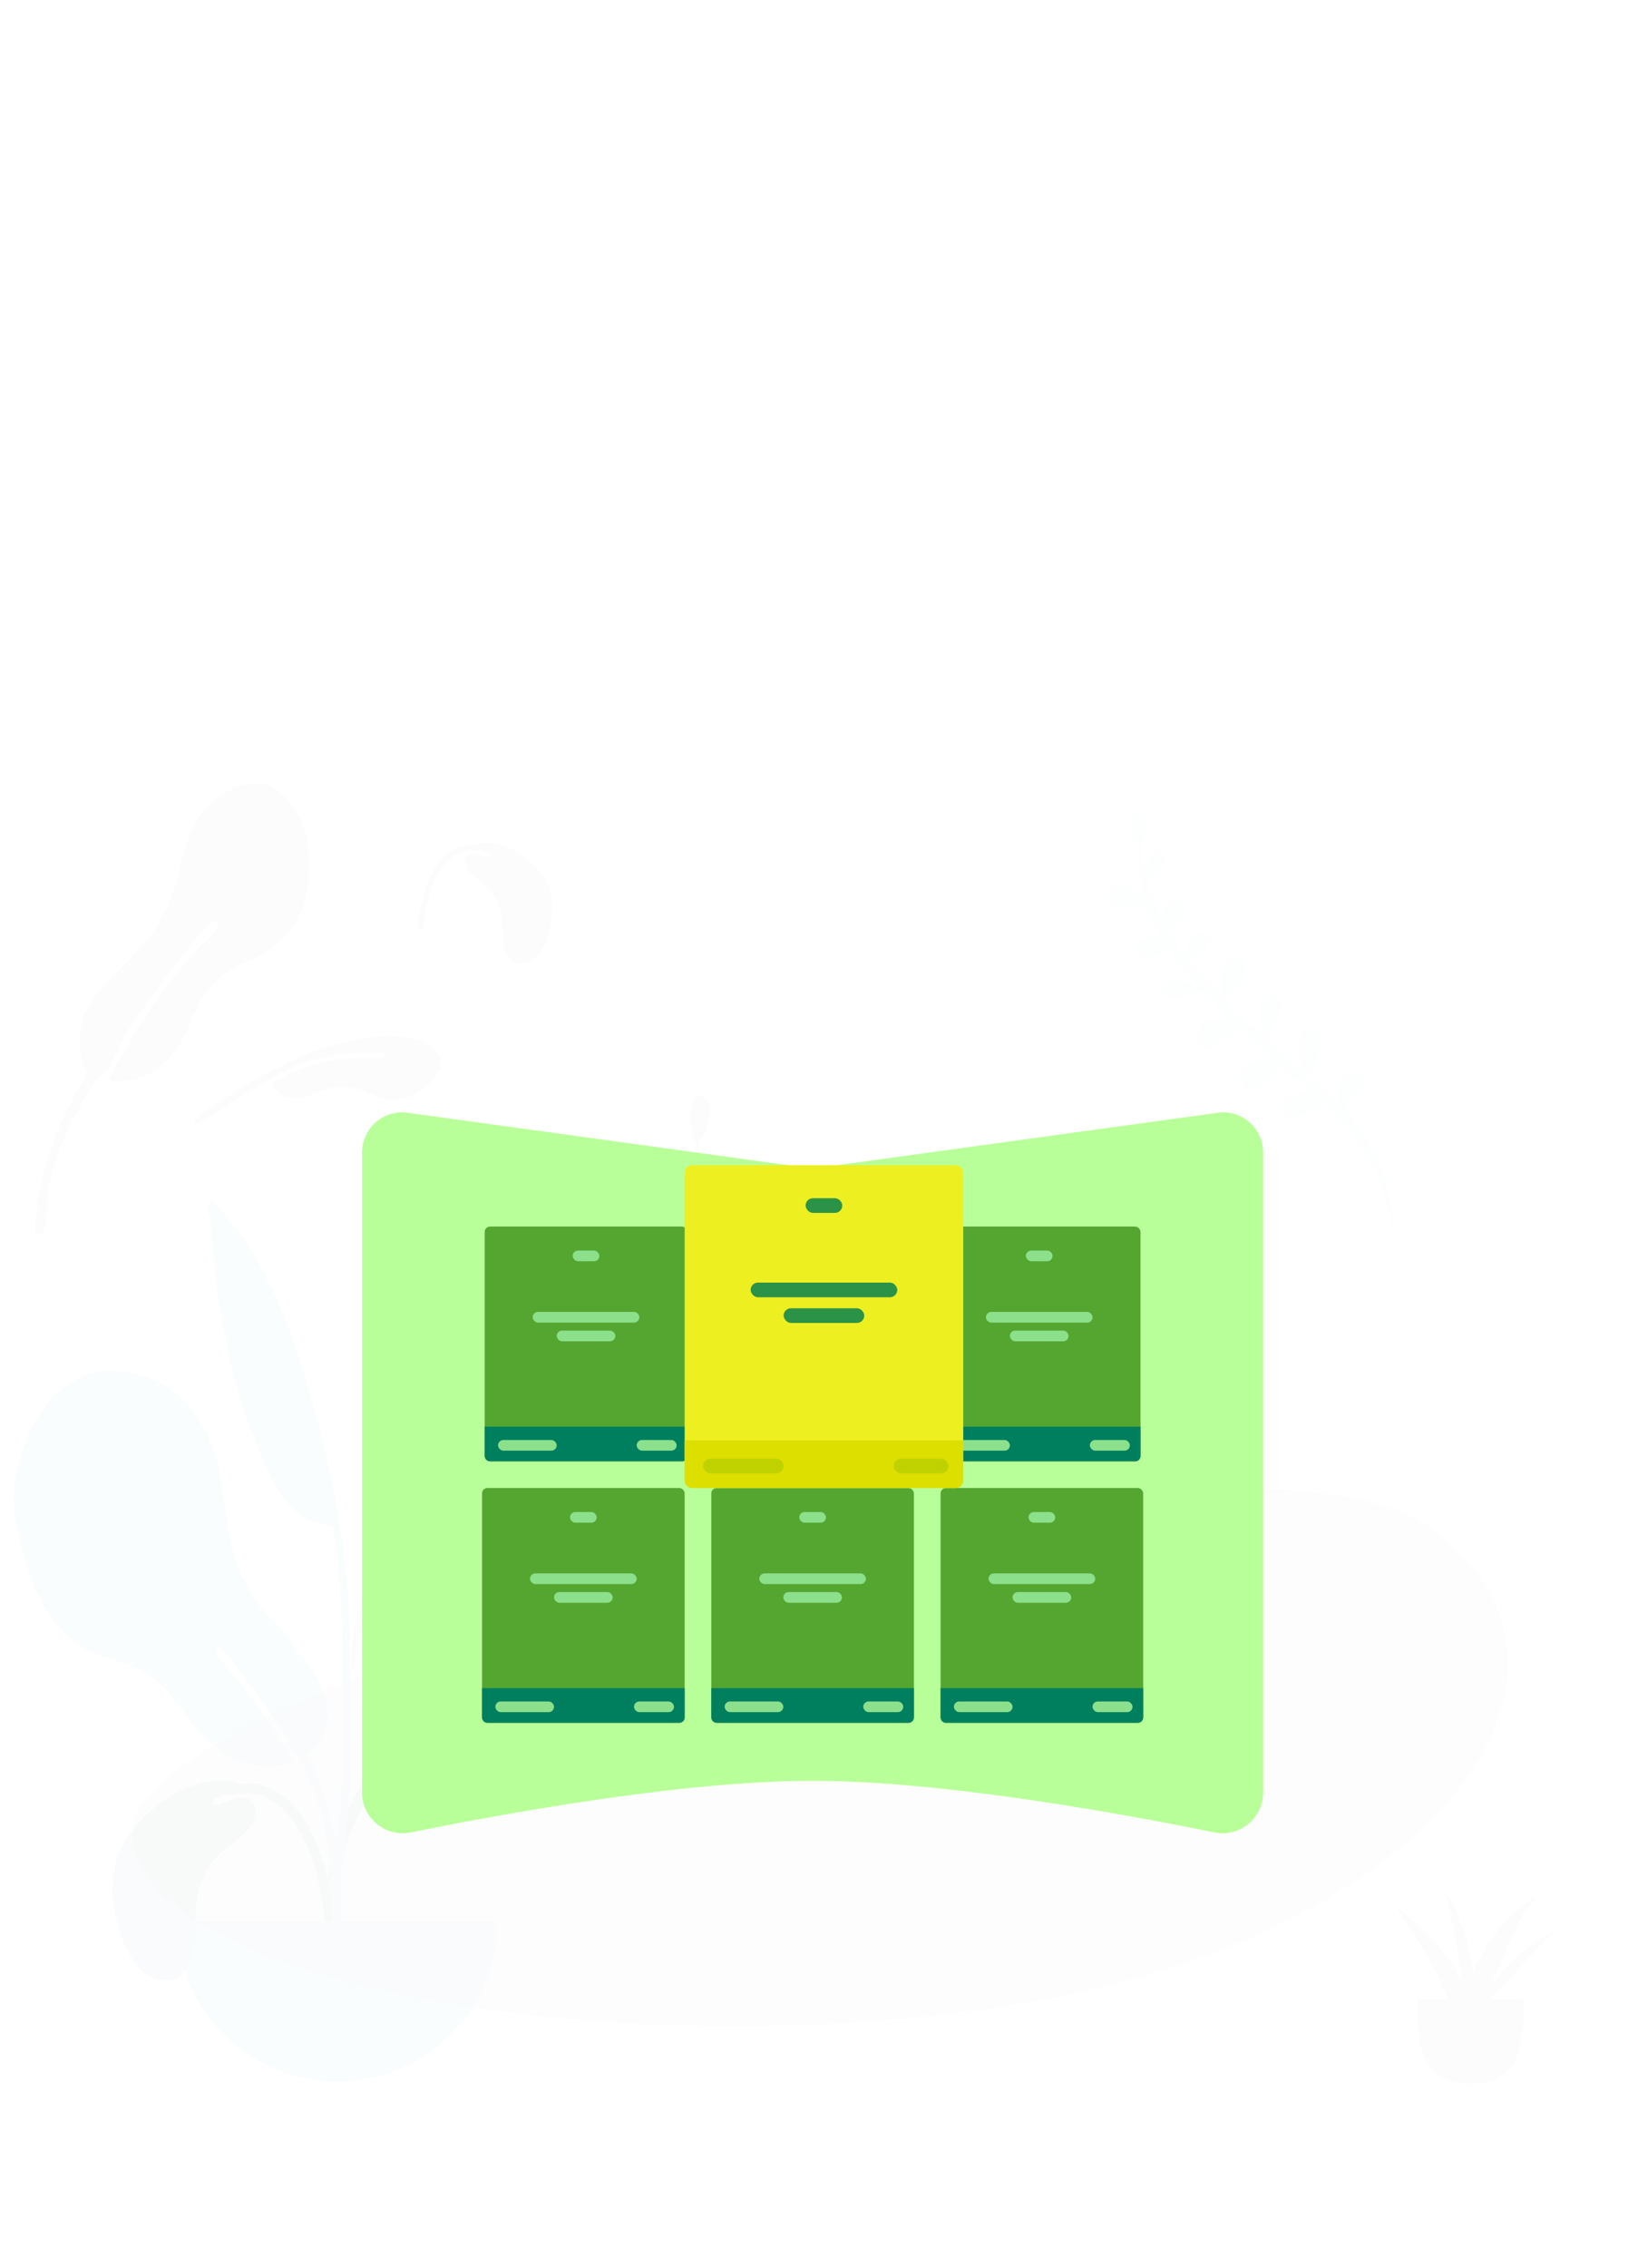 <svg width="589" height="820" viewBox="0 0 589 820" fill="none" xmlns="http://www.w3.org/2000/svg">
<mask id="mask0" mask-type="alpha" maskUnits="userSpaceOnUse" x="0" y="0" width="589" height="820">
<rect width="589" height="820" fill="#417837"/>
</mask>
<g mask="url(#mask0)">
<g opacity="0.2">
<g opacity="0.505">
<path fill-rule="evenodd" clip-rule="evenodd" d="M48.279 659.584C41.027 713.869 216.91 749.276 368.296 724.566C519.682 699.856 589.131 603.359 516.892 551.942C444.653 500.525 55.532 605.3 48.279 659.584Z" fill="#F2F2F2"/>
</g>
<path fill-rule="evenodd" clip-rule="evenodd" d="M265.856 433.379C263.119 431.285 258.874 432.62 256.119 433.855C255.057 434.332 252.344 435.856 250.332 437.571C250.598 436.382 250.835 435.183 251.042 433.974C251.894 429.002 252.48 423.937 252.762 418.9C252.835 417.587 252.74 416.119 252.643 414.633L252.643 414.632L252.643 414.632C252.61 414.128 252.577 413.622 252.55 413.12C252.661 413.001 252.735 412.837 252.766 412.614C252.778 412.707 252.784 412.78 252.789 412.837C252.798 412.929 252.802 412.975 252.816 412.978C252.831 412.982 252.856 412.943 252.907 412.865C252.927 412.835 252.951 412.799 252.979 412.757C255.015 409.709 256.725 406.274 256.959 402.499C257.158 399.297 254.53 393.238 250.805 397.432C249.138 399.305 249.571 412.46 252.074 413.266C251.405 417.626 250.565 421.977 249.511 426.274C249.353 426.246 249.192 426.243 249.033 426.265C249.048 425.197 249.05 424.031 249.006 423.63C248.631 420.178 245.75 413.168 241.164 414.529C237.64 415.575 239.8 419.881 240.999 421.765C242.93 424.799 245.114 426.113 247.879 427.69C247.935 428.342 248.355 428.721 248.851 428.845C246.999 435.783 244.566 442.55 241.381 448.943L241.297 448.536C240.892 446.596 240.421 444.334 240.123 443.859C238.562 441.372 235.107 438.335 231.921 439.806C225.23 442.9 232.493 451.794 238.19 452.762C238.426 453.089 238.677 453.353 238.943 453.504C237.837 455.433 236.654 457.323 235.388 459.163C233.49 461.932 231.45 464.692 229.311 467.436C229.245 465.289 228.398 460.506 228.158 459.992C226.698 456.871 222.488 453.66 219.072 455.877C215.231 458.377 218.714 463.101 220.905 465.238C221.803 466.115 226.245 469.327 227.812 469.342C222.644 475.811 216.941 482.171 211.142 488.3C211.622 485.556 212.25 477.999 212.18 477.161C211.82 472.832 208.979 465.908 203.381 467.595C197.95 469.229 200.352 476.422 202.211 479.851C203.337 481.926 204.894 484.035 206.772 485.482C207.111 485.743 207.553 485.956 207.994 486.168C208.526 486.425 209.057 486.68 209.404 487.019C209.713 487.321 209.808 487.667 209.902 488.011C210.001 488.373 210.1 488.733 210.449 489.033C207.315 492.331 204.16 495.561 201.049 498.7C199.581 500.182 198.087 501.635 196.578 503.07C195.752 502.727 194.575 503.178 194.636 504.349C194.645 504.519 194.684 504.666 194.737 504.8C193.594 505.866 192.443 506.923 191.283 507.97C191.309 507.665 191.302 507.235 191.248 506.642C192.084 507.831 192.049 506.098 192.022 504.778C192.013 504.311 192.004 503.896 192.036 503.679C192.158 502.83 192.317 501.99 192.476 501.151L192.476 501.15C192.814 499.358 193.152 497.571 193.135 495.721C193.098 491.794 190.615 485.211 185.389 487.549C180.583 489.696 182.331 495.516 184.144 499.165C185.292 501.474 186.862 503.536 188.504 505.509C188.796 505.862 189.121 506.339 189.443 506.811C189.92 507.512 190.39 508.203 190.738 508.46C186.276 512.466 181.71 516.353 177.142 520.241L177.142 520.242C175.096 521.983 173.051 523.725 171.014 525.477C170.925 525.092 170.852 524.711 170.789 524.354C170.916 524.498 171.09 524.566 171.312 524.553C171.371 524.258 171.457 523.866 171.56 523.396C172.818 517.652 176.648 500.159 166.276 503.55C158.677 506.041 164.041 521.273 169.709 526.601C166.269 529.576 162.862 532.589 159.535 535.692C157.128 537.937 154.791 540.259 152.544 542.658C153.707 539.551 154.802 535.529 154.083 532.328C153.036 527.67 148.129 523.272 143.339 525.922C137.367 529.241 141.961 533.773 146.27 538.024C148.47 540.194 150.595 542.29 151.201 544.114C144.057 551.985 137.957 560.729 133.881 570.69C129.449 581.522 125.334 596.077 127.61 608.196C127.189 602.868 128.986 596.177 130.249 591.478C130.42 590.838 130.582 590.235 130.727 589.678C132.624 582.39 135.318 575.299 138.868 568.662C144.554 558.032 152.066 549.009 160.737 540.816C162.712 541.505 164.857 542.782 166.633 543.839C167.723 544.487 168.673 545.053 169.361 545.35C172.68 546.784 179.05 548.84 181.164 544.323C183.242 539.881 177.937 537.397 174.65 536.401C171.472 535.44 168.608 535.556 165.644 536.344C170.234 532.267 174.936 528.319 179.638 524.371L179.638 524.371C180.502 523.645 181.367 522.919 182.231 522.193C183.426 523.174 184.746 524.593 186.147 526.1C190.595 530.882 195.864 536.547 200.57 531.919C207.672 524.934 194.089 517.834 188.302 518.389C187.592 518.456 186.905 518.606 186.234 518.811C192.136 513.791 197.946 508.669 203.441 503.186C204.427 503.366 205.997 504.82 207.883 506.566L207.883 506.566C212.121 510.491 217.955 515.894 222.35 511.64C225.522 508.569 224.436 503.786 221.37 501.051C218.291 498.305 213.828 498.309 210.034 499.234C208.394 499.632 206.881 500.392 205.471 501.317L205.381 501.322L205.296 501.327C210.703 495.875 216.143 490.3 221.383 484.535C221.474 484.565 221.568 484.595 221.662 484.626C221.979 485.015 222.509 485.157 222.995 485.071C223.131 485.118 223.268 485.165 223.407 485.213C223.542 485.259 223.678 485.307 223.816 485.354L223.816 485.354C227.966 486.789 233.3 488.634 237.437 487.839C240.481 487.253 243.244 484.773 240.667 481.72C238.572 479.237 232.887 479.594 230.115 480.182C228.762 480.469 227.29 481.302 225.812 482.137L225.812 482.137C225.191 482.488 224.569 482.84 223.955 483.151C223.796 482.829 223.518 482.622 223.201 482.523C228.375 476.73 233.312 470.736 237.79 464.482C239.145 464.693 240.648 465.289 242.199 465.905L242.199 465.905C245.93 467.385 249.934 468.974 252.807 465.552C257.05 460.499 249.071 457.55 245.279 458.03C243.998 458.191 242.735 458.555 241.516 459.035C244.774 453.887 247.263 448.383 249.011 442.603C249.028 442.612 249.044 442.621 249.06 442.629L249.06 442.63C249.084 442.643 249.109 442.657 249.139 442.67C249.113 442.656 249.09 442.641 249.066 442.626L249.066 442.626C249.049 442.615 249.032 442.604 249.014 442.594C249.189 442.015 249.356 441.435 249.515 440.852C249.812 440.686 250.089 440.565 250.221 440.515C248.498 441.705 255.768 442.288 257.129 442.397C260.139 442.637 264.171 442.727 266.38 440.257C268.234 438.181 268.126 435.115 265.856 433.379ZM127.285 608.213C127.413 609.969 127.73 611.577 128.321 612.903C127.878 611.394 127.537 609.824 127.285 608.213Z" fill="#F2F2F2"/>
<path opacity="0.2" fill-rule="evenodd" clip-rule="evenodd" d="M402.518 321.222C404.515 319.71 407.615 320.676 409.627 321.57C410.402 321.915 412.384 323.018 413.853 324.259C413.659 323.4 413.485 322.532 413.334 321.658C412.71 318.063 412.28 314.4 412.073 310.758C412.018 309.808 412.088 308.747 412.158 307.671L412.158 307.671C412.182 307.307 412.206 306.941 412.225 306.578C412.144 306.492 412.09 306.373 412.067 306.212C412.059 306.279 412.054 306.333 412.05 306.373C412.044 306.44 412.041 306.473 412.031 306.475C412.02 306.478 412.001 306.45 411.964 306.394C411.95 306.372 411.932 306.346 411.912 306.315C410.424 304.111 409.175 301.626 409.002 298.896C408.855 296.581 410.772 292.201 413.494 295.235C414.711 296.59 414.4 306.102 412.573 306.684C413.062 309.836 413.678 312.983 414.449 316.091C414.564 316.07 414.681 316.069 414.798 316.084C414.786 315.312 414.785 314.469 414.816 314.179C415.089 311.683 417.19 306.616 420.539 307.601C423.113 308.359 421.537 311.471 420.662 312.833C419.254 315.027 417.659 315.976 415.641 317.116C415.601 317.587 415.294 317.861 414.932 317.95C416.287 322.968 418.066 327.862 420.393 332.485L420.455 332.192C420.749 330.789 421.092 329.153 421.31 328.81C422.449 327.012 424.97 324.817 427.297 325.882C432.183 328.122 426.884 334.551 422.725 335.248C422.552 335.485 422.369 335.675 422.175 335.785C422.984 337.18 423.848 338.547 424.773 339.878C426.16 341.881 427.65 343.877 429.213 345.862C429.26 344.31 429.877 340.852 430.052 340.48C431.117 338.224 434.19 335.903 436.684 337.508C439.49 339.317 436.949 342.731 435.35 344.276C434.694 344.91 431.452 347.231 430.308 347.241C434.084 351.921 438.25 356.522 442.486 360.956C442.135 358.971 441.674 353.507 441.725 352.901C441.986 349.771 444.058 344.765 448.146 345.987C452.112 347.171 450.36 352.371 449.004 354.85C448.183 356.35 447.046 357.874 445.676 358.92C445.429 359.108 445.106 359.262 444.784 359.416L444.784 359.416L444.784 359.416C444.396 359.601 444.008 359.785 443.755 360.03C443.529 360.248 443.46 360.499 443.392 360.747C443.319 361.009 443.247 361.269 442.993 361.486C445.282 363.872 447.587 366.208 449.86 368.48C450.932 369.552 452.023 370.603 453.126 371.641C453.729 371.394 454.588 371.72 454.544 372.567C454.537 372.69 454.509 372.796 454.47 372.893C455.306 373.664 456.146 374.429 456.994 375.186C456.974 374.966 456.98 374.655 457.018 374.226C456.409 375.086 456.434 373.833 456.453 372.878C456.46 372.54 456.466 372.24 456.443 372.083C456.353 371.469 456.236 370.862 456.12 370.255C455.872 368.958 455.625 367.666 455.637 366.328C455.662 363.489 457.473 358.73 461.29 360.423C464.799 361.976 463.525 366.184 462.203 368.822C461.365 370.491 460.22 371.982 459.022 373.408C458.808 373.663 458.572 374.008 458.337 374.349C457.989 374.856 457.645 375.355 457.392 375.541C460.651 378.439 463.986 381.252 467.322 384.065L467.323 384.065C468.817 385.325 470.312 386.585 471.799 387.853C471.864 387.575 471.917 387.299 471.963 387.042C471.87 387.146 471.744 387.194 471.581 387.185C471.538 386.972 471.475 386.688 471.4 386.348L471.4 386.348C470.479 382.195 467.676 369.544 475.25 371.999C480.8 373.804 476.889 384.816 472.753 388.666C475.265 390.819 477.754 392.999 480.184 395.244C481.943 396.868 483.65 398.548 485.292 400.284C484.441 398.037 483.64 395.128 484.164 392.814C484.927 389.446 488.507 386.267 492.006 388.186C496.368 390.587 493.015 393.863 489.871 396.935C488.265 398.503 486.714 400.018 486.272 401.337C491.492 407.031 495.949 413.356 498.928 420.561C502.168 428.395 505.178 438.921 503.521 447.683C503.826 443.83 502.511 438.991 501.588 435.593C501.462 435.131 501.344 434.694 501.238 434.291C499.851 429.021 497.881 423.892 495.286 419.092C491.131 411.404 485.643 404.876 479.308 398.949C477.867 399.446 476.301 400.368 475.005 401.132L475.005 401.132C474.209 401.601 473.515 402.009 473.013 402.224C470.591 403.26 465.94 404.744 464.395 401.477C462.876 398.264 466.749 396.47 469.149 395.751C471.468 395.058 473.56 395.142 475.724 395.713C472.372 392.763 468.937 389.907 465.503 387.051L465.503 387.051L465.491 387.041C464.863 386.519 464.236 385.997 463.608 385.474C462.736 386.184 461.773 387.209 460.75 388.298L460.75 388.298C457.504 391.754 453.659 395.849 450.221 392.5C445.033 387.447 454.948 382.318 459.174 382.721C459.692 382.77 460.194 382.879 460.684 383.027C456.373 379.396 452.129 375.689 448.115 371.723C447.395 371.853 446.249 372.903 444.873 374.165C441.78 377.002 437.522 380.907 434.312 377.829C431.994 375.607 432.786 372.149 435.024 370.172C437.27 368.187 440.529 368.192 443.299 368.863C444.497 369.151 445.602 369.701 446.632 370.371L446.697 370.374L446.76 370.378C442.81 366.433 438.836 362.4 435.008 358.23C434.941 358.251 434.873 358.273 434.804 358.295C434.573 358.576 434.186 358.679 433.831 358.617C433.636 358.683 433.436 358.751 433.233 358.821L433.232 358.821C430.202 359.857 426.308 361.189 423.287 360.612C421.064 360.188 419.046 358.394 420.927 356.187C422.456 354.392 426.606 354.652 428.63 355.079C429.618 355.287 430.694 355.889 431.773 356.494C432.227 356.748 432.681 357.002 433.129 357.228C433.245 356.995 433.448 356.845 433.68 356.774C429.9 352.583 426.293 348.247 423.021 343.724C422.031 343.875 420.934 344.306 419.802 344.75C417.079 345.819 414.156 346.967 412.057 344.491C408.957 340.836 414.782 338.706 417.551 339.055C418.486 339.172 419.408 339.436 420.299 339.783C417.917 336.059 416.098 332.079 414.82 327.899C414.807 327.905 414.796 327.911 414.785 327.918C414.772 327.924 414.76 327.931 414.747 327.938C414.741 327.941 414.734 327.944 414.726 327.947C414.746 327.937 414.763 327.926 414.779 327.915C414.792 327.907 414.804 327.899 414.818 327.892C414.69 327.473 414.568 327.053 414.451 326.632C414.235 326.512 414.032 326.424 413.936 326.388C415.194 327.249 409.886 327.668 408.892 327.746C406.695 327.919 403.751 327.983 402.138 326.195C400.783 324.694 400.861 322.477 402.518 321.222ZM503.85 447.338C503.753 448.508 503.464 449.576 502.896 450.451C503.313 449.451 503.626 448.409 503.85 447.338Z" fill="#C1DEE2"/>
<g opacity="0.2">
<path fill-rule="evenodd" clip-rule="evenodd" d="M188.16 525.567C177.296 525.003 163.861 531.344 162.702 543.153C161.86 551.733 162.121 560.289 160.818 568.856C159.776 575.703 157.572 582.276 154.567 588.513C151.677 594.51 145.683 599.616 144.124 606.023C143.13 610.105 143.686 615.848 145.057 619.842C146.723 624.697 145.838 624.313 142.517 628.387C136.01 636.371 130.151 644.558 126.007 654.093C120.039 667.828 116.126 683.882 118.341 698.916C118.623 700.825 118.957 707.676 121.586 708.155C124.522 708.69 123.149 704.772 122.992 703.506C121.993 695.43 121.106 688.371 122.311 680.169C126.961 648.522 149.663 627.671 164.446 600.812C165.259 599.427 166.974 596.129 168.167 593.953C170.05 590.517 171.944 583.98 174.493 581.433C179.294 576.634 174.88 586.282 173.945 588.124C172.762 590.453 171.46 592.929 170.248 594.971C164.702 604.433 158.511 614.762 152.783 624.517C177.557 630.161 195.004 600.378 201.652 580.797C207.13 564.665 213.684 526.947 188.16 525.567" fill="#69A1AC"/>
<path fill-rule="evenodd" clip-rule="evenodd" d="M42.554 495.609C60.715 497.049 72.374 509.033 77.801 525.794C80.726 534.827 81.061 544.106 82.687 553.389C85.132 567.354 90.393 577.938 100.676 587.887C103.86 590.969 106.207 594.133 107.876 597.518C111.188 600.897 114.07 604.722 116.188 609.397C118.894 615.369 119.66 622.533 116.536 628.486C115.696 630.087 113.601 633.299 111.429 634.759C119.559 652.074 124.029 671.038 123.526 689.977C123.221 701.41 122.663 712.848 122.012 724.267C121.837 727.333 120.838 732.396 119.338 727.254C117.966 722.55 119.687 715.167 119.846 710.253C120.621 686.317 121.284 664.553 111.43 642.19C110.397 639.846 109.302 637.521 108.161 635.215C108.094 635.176 108.032 635.129 107.969 635.083C107.925 635.117 107.886 635.153 107.842 635.186C107.769 635.056 107.67 634.901 107.553 634.728C107.226 634.391 106.94 633.964 106.668 633.488C105.794 632.277 104.805 630.854 104.8 630.075C104.8 630.069 104.803 630.059 104.803 630.053C98.704 620.096 91.717 610.688 84.581 601.463C84.634 601.53 76.84 590.918 78.045 596.787C78.626 599.615 84.359 605.001 86.675 607.997C91.797 614.661 97.811 623.106 102.81 631.272C103.482 631.658 104.433 633.556 105.12 634.969C105.499 635.686 105.853 636.408 106.201 637.037C88.491 642.888 74.714 631.102 65.32 617.392C65.308 617.376 65.298 617.36 65.288 617.343C62.429 613.555 59.5 609.794 55.842 606.8C49.738 601.803 43.201 600.921 36.005 598.462C16.379 591.757 8.035 566.322 5.385 547.449C2.395 526.158 17.02 493.509 42.554 495.609" fill="#89C5CC"/>
<path fill-rule="evenodd" clip-rule="evenodd" d="M78.428 435.984C97.067 455.383 106.072 482.29 113.202 507.585C121.166 535.837 126.426 564.525 126.628 593.898C126.76 613.197 127.285 632.616 126.159 651.892C125.759 658.738 125.077 665.596 123.992 672.368C123.902 672.924 121.475 688.046 119.152 684.522C117.831 682.518 121.64 668.836 121.928 666.557C123.548 653.721 123.924 640.791 123.845 627.863C123.715 606.576 124.343 585.399 122.185 564.191C121.863 561.025 121.609 557.699 120.857 554.601C120.058 551.308 121.075 552.746 118.474 551.442C115.947 550.175 112.823 550.356 110.201 548.766C99.799 542.458 94.477 526.255 90.336 515.625C85.599 503.468 82.72 490.504 80.42 477.71C78.732 468.311 77.525 458.968 76.841 449.447C76.626 446.447 76.613 443.309 76.024 440.358C75.865 439.563 75.068 438.155 75.097 437.45C75.158 435.958 76.058 435.081 76.132 433.828C76.912 434.53 77.678 435.249 78.428 435.984" fill="#89C5CC"/>
<path fill-rule="evenodd" clip-rule="evenodd" d="M180.061 694.445C180.061 726.526 154.054 752.533 121.973 752.533C89.891 752.533 63.884 726.526 63.884 694.445" fill="#89C5CC"/>
<path fill-rule="evenodd" clip-rule="evenodd" d="M82.164 643.586C67.787 642.526 51.732 654.124 44.798 666.194C39.207 675.925 40.149 688.704 43.602 699.043C45.914 705.964 50.961 715.833 59.377 715.929C69.906 716.049 70.413 703.036 70.617 695.429C70.888 685.314 72.165 676.504 80.135 669.61C81.119 668.759 82.152 667.962 83.184 667.166C84.1 666.459 85.017 665.752 85.899 665.007C86.04 664.888 86.182 664.769 86.324 664.649C89.142 662.281 92.102 659.793 92.462 655.889C92.984 650.231 89.791 649.213 84.914 650.264C84.757 650.298 84.33 650.46 83.748 650.68C81.258 651.624 75.944 653.638 76.949 651.23C77.328 650.323 78.71 649.604 80.455 649.065C84.971 648.575 90.355 648.005 91.904 648.345C108.611 652.01 115.116 675.153 116.843 689.856C117.029 691.443 117.18 693.035 117.312 694.63H120.381C120.168 690.779 119.887 686.935 119.243 683.127C116.781 668.563 109.082 647.172 92.196 644.808C91.573 644.72 89.282 644.705 86.506 644.868C85.19 644.133 83.717 643.688 82.164 643.586Z" fill="#69A1AC"/>
</g>
<path fill-rule="evenodd" clip-rule="evenodd" d="M551.268 722.658C551.268 739.597 549.931 753.329 531.989 753.329C514.047 753.329 512.71 739.597 512.71 722.658" fill="#F2F2F2"/>
<path fill-rule="evenodd" clip-rule="evenodd" d="M526.652 712.09C527.309 713.227 527.896 714.387 528.414 715.564C528.432 713.14 528.298 710.697 527.932 708.221C527.306 703.981 526.35 699.762 525.452 695.55C524.807 692.523 524.847 687.086 522.398 684.674C521.726 684.153 521.564 685.175 521.564 685.619C521.556 685.713 521.566 683.808 522.218 684.14C526.094 686.141 527.35 692.435 528.591 695.587C530.401 700.186 531.941 704.888 532.575 709.674C532.736 710.883 532.823 712.091 532.843 713.298C532.975 712.975 533.099 712.65 533.235 712.328C535.472 707.082 538.491 701.963 542.256 697.241C543.183 696.08 554.836 684.617 555.748 686.372C555.658 686.627 555.47 686.838 555.182 687.006C555.165 687.025 555.165 687.015 555.175 686.986C554.49 688.092 552.545 689.799 551.939 690.768C550.413 693.206 549.228 695.793 548.023 698.33C545.478 703.693 543.116 709.109 540.828 714.538C540.295 715.802 539.739 717.059 539.172 718.312C545.014 709.886 552.808 702.236 563.537 697.857C559.872 699.721 557.47 703.228 554.995 705.913C552.011 709.152 548.867 712.304 545.877 715.54C542.35 719.357 538.2 723.376 534.808 727.6C531.522 734.499 528.328 741.405 526.357 748.657C527.165 746.152 526.421 742.689 526.559 740.059C526.669 737.966 526.913 735.89 527.248 733.818C526.834 734.753 526.477 735.688 526.315 736.558C526.463 735.099 526.633 733.649 526.816 732.207C526.347 730.856 525.886 729.596 525.575 728.558C523.979 723.234 522.08 718.001 519.493 712.9C517.1 708.182 514.354 703.524 511.363 699.009C509.967 696.903 508.552 694.805 507.147 692.704C506.226 691.329 505.35 689.126 504.069 687.808C512.35 695.379 521.398 703.005 526.652 712.09" fill="#F2F2F2"/>
<path fill-rule="evenodd" clip-rule="evenodd" d="M29.164 370.533C31.538 362.615 37.111 356.417 42.897 350.739C54.161 339.684 60.219 332.848 64.233 316.677C66.594 307.166 68.997 297.088 76.485 290.187C81.937 285.163 91.32 280.941 98.612 284.539C109.829 291.234 112.842 304.974 111.71 317.277C110.308 332.526 103.185 341.929 89.501 347.545C81.791 350.709 76.665 354.882 72.48 362.155C69.132 367.971 67.18 375.253 62.973 380.525C56.683 388.407 48.812 391.91 39.11 390.601C48.197 373.881 58.815 357.005 71.621 342.928C72.819 341.512 79.89 336.096 78.464 333.684C76.893 331.028 69.635 341.004 69.686 340.944C65.964 345.216 62.521 349.755 59.139 354.338C59.148 354.343 59.158 354.345 59.167 354.35C55.685 359.053 52.231 363.825 48.843 368.657C47.473 370.701 46.139 372.771 44.862 374.893C42.989 378.007 40.015 386.844 36.949 388.758C36.294 389.168 35.687 389.397 35.12 389.491C33.028 392.916 30.993 396.369 29.057 399.862C24.002 408.986 19.663 418.619 17.671 428.92C17.09 431.927 17.501 443.173 15.449 445.344C11.697 449.313 12.796 441.669 13.02 439.361C14.884 420.253 21.744 403.973 31.704 387.909C28.644 383.913 28.202 373.742 29.164 370.533" fill="#F2F2F2"/>
<path fill-rule="evenodd" clip-rule="evenodd" d="M157.677 379.766C153.721 375.105 144.212 374.314 138.396 374.626C131.2 375.012 123.808 376.764 116.961 378.882C105.683 382.371 94.724 388.739 84.791 394.901C83.594 395.644 68.846 404.513 70.152 406.069C71.445 407.611 85.922 397.076 89.149 395.261C96.034 391.385 102.348 386.802 109.938 384.242C117.796 381.592 126.107 380.542 134.37 380.615C135.431 380.624 138.89 379.885 138.965 381.454C139.038 382.988 133.314 382.187 132.304 382.197C128.135 382.235 123.941 382.627 119.831 383.35C112.131 384.703 104.892 387.43 98.297 391.612C100.137 395.891 104.549 397.863 109.176 396.793C113.175 395.867 117.074 393.584 120.99 392.924C123.688 392.47 126.388 392.74 129.004 393.5C135.903 395.505 139.881 399.612 147.467 396.755C153.413 394.516 163.358 386.469 157.677 379.766" fill="#F2F2F2"/>
<path fill-rule="evenodd" clip-rule="evenodd" d="M174.688 304.666C183.471 304.025 193.28 311.035 197.517 318.33C200.932 324.212 200.357 331.935 198.247 338.184C196.835 342.367 193.751 348.332 188.61 348.39C182.177 348.463 181.867 340.597 181.742 335.999C181.577 329.886 180.796 324.561 175.927 320.395C175.326 319.88 174.695 319.399 174.065 318.917C173.505 318.49 172.945 318.063 172.406 317.613C172.32 317.541 172.233 317.469 172.146 317.397C170.425 315.965 168.616 314.461 168.396 312.102C168.077 308.682 170.028 308.067 173.007 308.702C173.104 308.723 173.365 308.82 173.72 308.954C175.241 309.524 178.488 310.741 177.874 309.286C177.642 308.738 176.798 308.303 175.732 307.978C172.973 307.681 169.683 307.337 168.737 307.542C158.53 309.758 154.556 323.745 153.501 332.631C153.381 333.638 153.286 334.647 153.203 335.659H151.331C151.462 333.284 151.633 330.913 152.034 328.564C153.539 319.762 158.242 306.833 168.559 305.404C168.939 305.351 170.339 305.342 172.035 305.441C172.839 304.996 173.739 304.728 174.688 304.666Z" fill="#F2F2F2"/>
</g>
</g>
<path d="M131 416.595C131 407.821 138.748 401.066 147.44 402.263L292.028 422.161C293.336 422.341 294.664 422.341 295.972 422.161L440.56 402.263C449.252 401.066 457 407.821 457 416.595V648.069C457 657.356 448.406 664.289 439.307 662.432C408.01 656.041 341.694 643.768 294 643.768C246.306 643.768 179.99 656.041 148.693 662.432C139.594 664.289 131 657.356 131 648.069V416.595Z" fill="#B9FF99"/>
<rect x="175.367" y="443.402" width="73.302" height="84.876" rx="1.929" fill="#55A630"/>
<path d="M175.367 515.74H248.669V526.349C248.669 527.414 247.805 528.278 246.74 528.278H177.296C176.23 528.278 175.367 527.414 175.367 526.349V515.74Z" fill="#007F5F"/>
<rect x="207.195" y="452.083" width="9.645" height="3.858" rx="1.929" fill="#8CE08C"/>
<rect x="192.728" y="474.266" width="38.58" height="3.858" rx="1.929" fill="#8CE08C"/>
<rect x="201.408" y="481.018" width="21.219" height="3.858" rx="1.929" fill="#8CE08C"/>
<rect x="180.189" y="520.562" width="21.219" height="3.858" rx="1.929" fill="#8CE08C"/>
<rect x="230.343" y="520.562" width="14.467" height="3.858" rx="1.929" fill="#8CE08C"/>
<rect x="339.331" y="443.402" width="73.302" height="84.876" rx="1.929" fill="#55A630"/>
<path d="M339.331 515.74H412.633V526.349C412.633 527.414 411.77 528.278 410.704 528.278H341.26C340.195 528.278 339.331 527.414 339.331 526.349V515.74Z" fill="#007F5F"/>
<rect x="371.16" y="452.083" width="9.645" height="3.858" rx="1.929" fill="#8CE08C"/>
<rect x="356.692" y="474.266" width="38.58" height="3.858" rx="1.929" fill="#8CE08C"/>
<rect x="365.373" y="481.018" width="21.219" height="3.858" rx="1.929" fill="#8CE08C"/>
<rect x="344.154" y="520.562" width="21.219" height="3.858" rx="1.929" fill="#8CE08C"/>
<rect x="394.308" y="520.562" width="14.467" height="3.858" rx="1.929" fill="#8CE08C"/>
<rect x="174.402" y="537.923" width="73.302" height="84.876" rx="1.929" fill="#55A630"/>
<path d="M174.403 610.26H247.704V620.87C247.704 621.935 246.841 622.799 245.775 622.799H176.332C175.266 622.799 174.403 621.935 174.403 620.87V610.26Z" fill="#007F5F"/>
<rect x="206.231" y="546.604" width="9.645" height="3.858" rx="1.929" fill="#8CE08C"/>
<rect x="191.763" y="568.787" width="38.58" height="3.858" rx="1.929" fill="#8CE08C"/>
<rect x="200.444" y="575.538" width="21.219" height="3.858" rx="1.929" fill="#8CE08C"/>
<rect x="179.225" y="615.083" width="21.219" height="3.858" rx="1.929" fill="#8CE08C"/>
<rect x="229.379" y="615.083" width="14.467" height="3.858" rx="1.929" fill="#8CE08C"/>
<rect x="340.296" y="537.923" width="73.302" height="84.876" rx="1.929" fill="#55A630"/>
<path d="M340.296 610.26H413.598V620.87C413.598 621.935 412.734 622.799 411.669 622.799H342.225C341.159 622.799 340.296 621.935 340.296 620.87V610.26Z" fill="#007F5F"/>
<rect x="372.124" y="546.604" width="9.645" height="3.858" rx="1.929" fill="#8CE08C"/>
<rect x="357.657" y="568.787" width="38.58" height="3.858" rx="1.929" fill="#8CE08C"/>
<rect x="366.337" y="575.538" width="21.219" height="3.858" rx="1.929" fill="#8CE08C"/>
<rect x="345.118" y="615.083" width="21.219" height="3.858" rx="1.929" fill="#8CE08C"/>
<rect x="395.272" y="615.083" width="14.467" height="3.858" rx="1.929" fill="#8CE08C"/>
<rect x="257.349" y="537.923" width="73.302" height="84.876" rx="1.929" fill="#55A630"/>
<path d="M257.349 610.26H330.651V620.87C330.651 621.935 329.787 622.799 328.722 622.799H259.278C258.213 622.799 257.349 621.935 257.349 620.87V610.26Z" fill="#007F5F"/>
<rect x="289.177" y="546.604" width="9.645" height="3.858" rx="1.929" fill="#8CE08C"/>
<rect x="274.71" y="568.787" width="38.58" height="3.858" rx="1.929" fill="#8CE08C"/>
<rect x="283.39" y="575.538" width="21.219" height="3.858" rx="1.929" fill="#8CE08C"/>
<rect x="262.171" y="615.083" width="21.219" height="3.858" rx="1.929" fill="#8CE08C"/>
<rect x="312.325" y="615.083" width="14.467" height="3.858" rx="1.929" fill="#8CE08C"/>
<g filter="url(#filter0_dd)">
<rect x="247.704" y="407.716" width="100.79" height="116.704" rx="2.652" fill="#EEEF20"/>
<path d="M247.704 507.18H348.494V521.768C348.494 523.233 347.307 524.42 345.842 524.42H250.357C248.892 524.42 247.704 523.233 247.704 521.768V507.18Z" fill="#DDDF00"/>
<rect x="291.468" y="419.652" width="13.262" height="5.305" rx="2.652" fill="#2B9348"/>
<rect x="271.575" y="450.154" width="53.047" height="5.305" rx="2.652" fill="#2B9348"/>
<rect x="283.511" y="459.437" width="29.176" height="5.305" rx="2.652" fill="#2B9348"/>
<rect x="254.335" y="513.811" width="29.176" height="5.305" rx="2.652" fill="#BFD200"/>
<rect x="323.297" y="513.811" width="19.893" height="5.305" rx="2.652" fill="#BFD200"/>
</g>
<defs>
<filter id="filter0_dd" x="236.13" y="405.787" width="123.938" height="139.852" filterUnits="userSpaceOnUse" color-interpolation-filters="sRGB">
<feFlood flood-opacity="0" result="BackgroundImageFix"/>
<feColorMatrix in="SourceAlpha" type="matrix" values="0 0 0 0 0 0 0 0 0 0 0 0 0 0 0 0 0 0 127 0"/>
<feMorphology radius="1.929" operator="erode" in="SourceAlpha" result="effect1_dropShadow"/>
<feOffset dy="3.858"/>
<feGaussianBlur stdDeviation="2.893"/>
<feColorMatrix type="matrix" values="0 0 0 0 0 0 0 0 0 0 0 0 0 0 0 0 0 0 0.05 0"/>
<feBlend mode="normal" in2="BackgroundImageFix" result="effect1_dropShadow"/>
<feColorMatrix in="SourceAlpha" type="matrix" values="0 0 0 0 0 0 0 0 0 0 0 0 0 0 0 0 0 0 127 0"/>
<feMorphology radius="2.893" operator="erode" in="SourceAlpha" result="effect2_dropShadow"/>
<feOffset dy="9.645"/>
<feGaussianBlur stdDeviation="7.234"/>
<feColorMatrix type="matrix" values="0 0 0 0 0 0 0 0 0 0 0 0 0 0 0 0 0 0 0.1 0"/>
<feBlend mode="normal" in2="effect1_dropShadow" result="effect2_dropShadow"/>
<feBlend mode="normal" in="SourceGraphic" in2="effect2_dropShadow" result="shape"/>
</filter>
</defs>
</svg>
